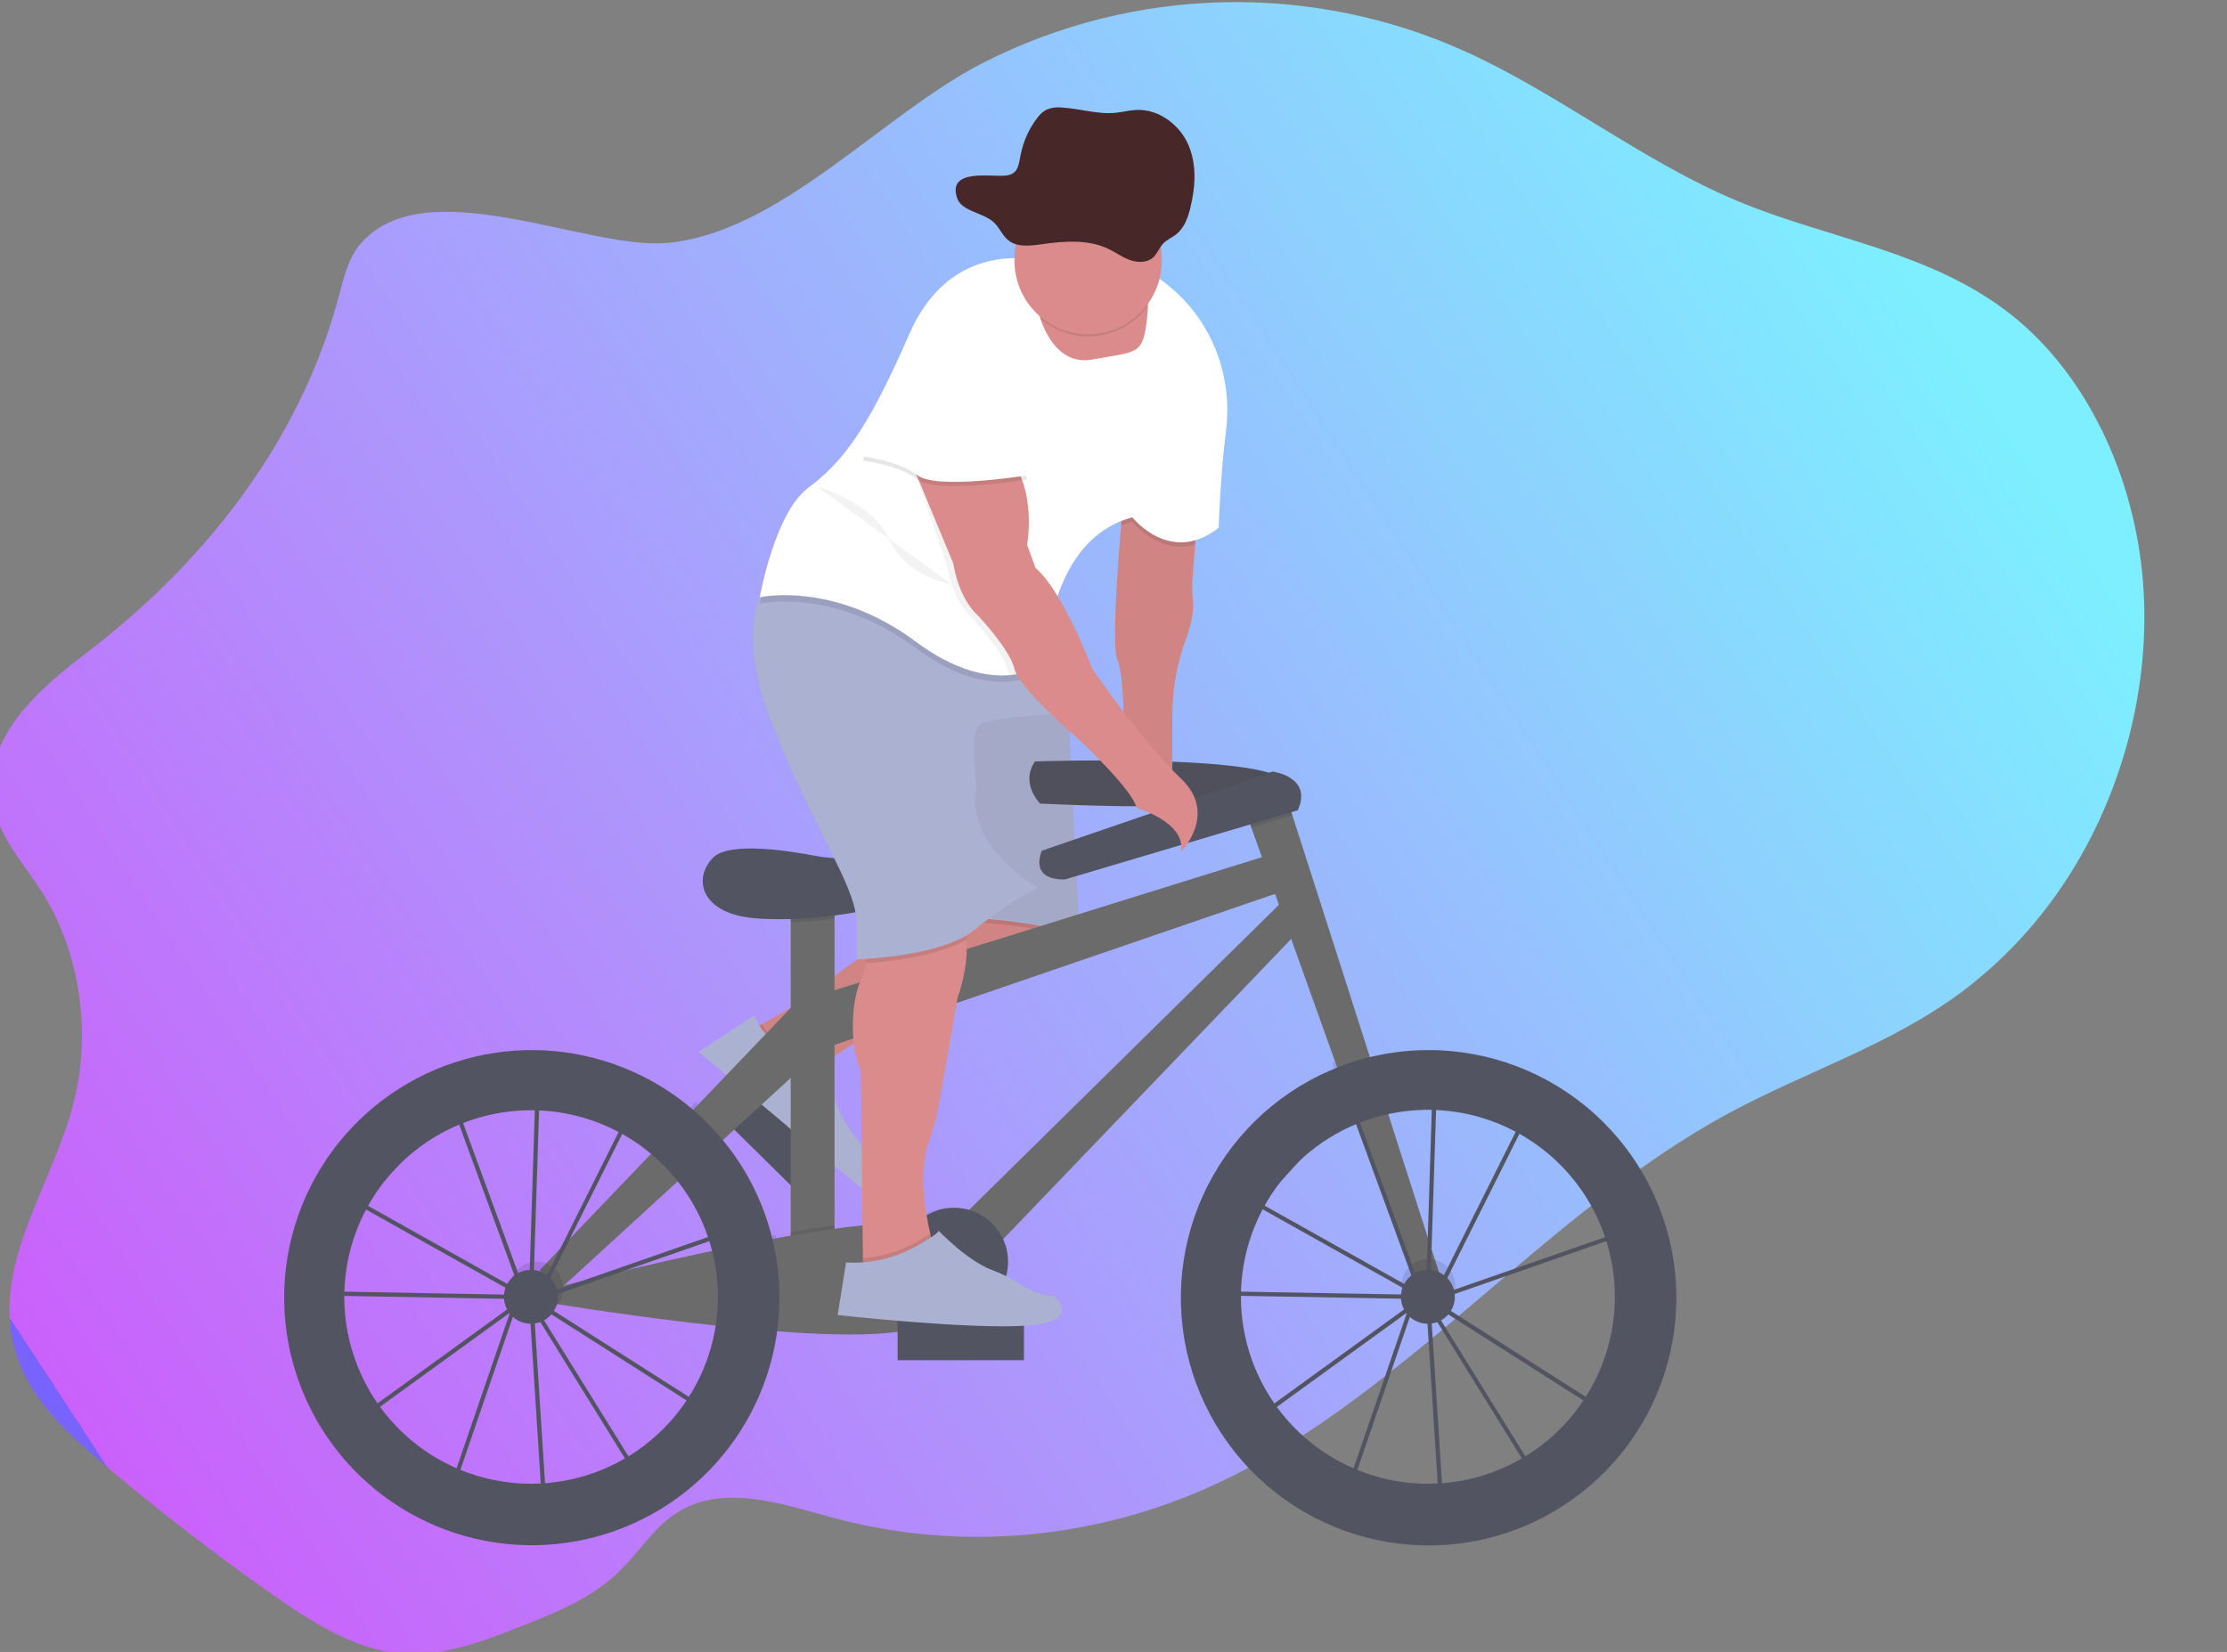 <svg width="1058" height="785" viewBox="0 0 1058 785" fill="none" xmlns="http://www.w3.org/2000/svg">
<rect x="0" y="0" width="1058" height="785" fill="#808080" stroke="none"/>
<g id="undraw_Ride_a_bicycle_2yok 1" clip-path="url(#clip0)">
<path id="Vector" d="M170.802 116.432C165.322 123.082 163.212 132.432 160.852 141.222C141.852 212.062 95.032 269.042 41.712 309.742C19.132 326.982 -8.358 350.102 -3.418 381.012C-0.758 397.612 10.912 409.832 19.582 423.352C37.772 451.662 43.672 490.142 35.002 524.032C25.142 562.592 -2.418 598.572 6.112 637.562C11.372 661.562 29.232 678.642 46.402 693.322C73.189 716.209 100.829 737.649 129.322 757.642C148.422 771.042 168.742 784.082 191.002 785.782C210.602 787.282 229.802 779.832 248.412 772.482C264.672 766.052 281.342 759.362 294.472 746.482C303.042 738.072 309.872 727.222 319.392 720.342C341.752 704.182 370.472 714.422 396.112 721.342C456.612 737.582 521.362 731.652 578.932 704.602C667.242 663.102 734.552 575.952 820.932 529.192C858.072 509.082 898.472 496.602 932.862 470.702C952.237 455.956 968.887 437.938 982.062 417.462C1008.06 377.352 1022.12 326.212 1018.06 276.152C1014 226.092 991.252 177.852 955.522 149.592C917.272 119.342 868.962 113.692 825.442 95.532C780.502 76.772 740.522 44.532 696.012 24.402C659.996 8.159 620.8 0.185 581.3 1.066C541.8 1.947 502.998 11.66 467.742 29.492C419.302 53.992 370.202 111.152 316.252 115.492C277.812 118.492 200.822 80.012 170.802 116.432Z" fill="url(#paint0_linear)"/>
<g id="man-bike">
<path id="Vector_2" d="M390.47 551.194L347.763 509.05L334.417 522.574L377.124 564.718L390.47 551.194Z" fill="#535461"/>
<path id="Vector_3" d="M357.95 488.881C357.95 488.881 382.74 475.801 392.32 467.381C398.087 462.335 404.288 457.808 410.85 453.851L441.95 434.921L506.95 429.921L509.95 440.921C509.95 440.921 514.95 456.921 464.95 470.921C414.95 484.921 389.95 506.921 389.95 506.921C389.95 506.921 357.95 517.881 357.95 488.881Z" fill="#DB8B8B"/>
<path id="Vector_4" opacity="0.1" d="M392.6 504.751C390.83 506.101 389.95 506.881 389.95 506.881C389.95 506.881 357.95 517.881 357.95 488.881C357.95 488.881 359.5 488.061 361.95 486.691C364.425 490.721 367.893 494.05 372.021 496.359C376.149 498.669 380.8 499.881 385.53 499.881H388.92L392.6 504.751Z" fill="black"/>
<path id="Vector_5" opacity="0.05" d="M509.01 446.441C506.23 452.331 496.64 462.011 464.95 470.881C424.34 482.251 400.22 498.881 392.6 504.751C390.83 506.101 389.95 506.881 389.95 506.881C389.95 506.881 357.95 517.881 357.95 488.881C357.95 488.881 359.5 488.061 361.95 486.691C369.38 482.621 385.11 473.691 392.29 467.341C398.056 462.294 404.257 457.766 410.82 453.811L441.92 434.881L453.5 433.991L506.92 429.881L509.92 440.881C509.92 440.881 510.62 443.031 509.01 446.441Z" fill="black"/>
<path id="Vector_6" d="M358.45 482.381L331.95 499.881L409.55 564.881C409.55 564.881 420.95 557.881 414.95 549.881C414.95 549.881 394.95 532.881 393.95 508.881L387.95 500.881H384.56C378.828 500.882 373.237 499.102 368.559 495.788C363.882 492.474 360.35 487.789 358.45 482.381V482.381Z" fill="#ABB1D1"/>
<path id="Vector_7" opacity="0.1" d="M509.01 446.441C493.01 438.711 453.95 437.881 453.95 437.881L453.53 433.991L506.95 429.881L509.95 440.881C509.95 440.881 510.62 443.031 509.01 446.441Z" fill="black"/>
<path id="Vector_8" d="M453.95 435.881C453.95 435.881 500.95 436.881 512.95 446.881L506.95 325.881H441.95L453.95 435.881Z" fill="#ABB1D1"/>
<path id="Vector_9" opacity="0.05" d="M453.95 435.381C453.95 435.381 500.95 436.381 512.95 446.381L506.95 325.381H441.95L453.95 435.381Z" fill="black"/>
<path id="Vector_10" d="M491.71 361.841C491.71 361.841 609.36 357.841 611.76 373.051C614.16 388.261 494.11 381.851 494.11 381.851C494.11 381.851 484.51 372.241 491.71 361.841Z" fill="#535461"/>
<path id="Vector_11" opacity="0.05" d="M491.71 361.841C491.71 361.841 609.36 357.841 611.76 373.051C614.16 388.261 494.11 381.851 494.11 381.851C494.11 381.851 484.51 372.241 491.71 361.841Z" fill="black"/>
<path id="Vector_12" d="M396.47 422.671H375.66V603.551H396.47V422.671Z" fill="#6B6B6C"/>
<path id="Vector_13" opacity="0.1" d="M396.47 422.661V436.591C389.55 437.491 382.47 438.061 375.66 438.281V422.661H396.47Z" fill="black"/>
<path id="Vector_14" d="M394.91 407.671C391.99 407.445 389.086 407.054 386.21 406.501C374.93 404.341 346.49 399.811 338.84 407.501C329.24 417.101 332.44 433.911 358.05 436.311C383.66 438.711 427.68 432.311 436.49 422.701C436.49 422.661 420.56 409.641 394.91 407.671Z" fill="#535461"/>
<path id="Vector_15" d="M390.87 472.291L609.37 404.261L616.57 421.071L392.47 497.901L390.87 472.291Z" fill="#6B6B6C"/>
<path id="Vector_16" d="M455.7 579.541L613.37 424.271L622.17 437.071L471.7 593.941L455.7 579.541Z" fill="#6B6B6C"/>
<path id="Vector_17" opacity="0.1" d="M657.05 526.741C652.054 528.033 647.182 529.763 642.49 531.911L632.93 505.201C637.947 503.014 643.114 501.186 648.39 499.731L657.05 526.741Z" fill="black"/>
<path id="Vector_18" d="M683.8 605.151L672.6 611.551L594.46 393.221L590.96 383.451L609.37 373.041L613.98 387.421L683.8 605.151Z" fill="#6B6B6C"/>
<path id="Vector_19" opacity="0.1" d="M613.98 387.421L594.46 393.221L590.96 383.451L609.37 373.041L613.98 387.421Z" fill="black"/>
<path id="Vector_20" d="M494.91 404.261L604.56 366.641C604.56 366.641 623.77 369.041 616.56 385.051L506.12 417.861C506.12 417.861 489.32 419.461 494.91 404.261Z" fill="#535461"/>
<path id="Vector_21" opacity="0.1" d="M371.26 612.751C371.259 618.885 370.784 625.01 369.84 631.071C360.24 630.381 350.32 629.381 340.6 628.381C342.759 616.49 342.491 604.285 339.81 592.501C349.28 590.501 358.95 588.591 368.39 586.861C370.303 595.358 371.265 604.041 371.26 612.751V612.751Z" fill="black"/>
<path id="Vector_22" opacity="0.1" d="M396.47 582.271V603.541H375.66V585.541C382.86 584.291 389.86 583.181 396.47 582.271Z" fill="black"/>
<path id="Vector_23" d="M262.01 612.381C262.01 612.381 430.09 568.381 443.69 585.171C457.29 601.961 471.7 624.381 429.32 632.381C386.94 640.381 258.84 618.771 258.84 618.771L262.01 612.381Z" fill="#6B6B6C"/>
<path id="Vector_24" opacity="0.1" d="M344.68 538.261L323.32 557.811C319.537 552.955 315.261 548.504 310.56 544.531L330.5 523.701C335.634 528.14 340.378 533.011 344.68 538.261V538.261Z" fill="black"/>
<path id="Vector_25" d="M256.41 603.551L382.06 472.291L386.07 502.701L262.81 615.551L256.41 603.551Z" fill="#6B6B6C"/>
<path id="Vector_26" opacity="0.1" d="M254.81 625.161C261.885 625.161 267.62 619.426 267.62 612.351C267.62 605.276 261.885 599.541 254.81 599.541C247.735 599.541 242 605.276 242 612.351C242 619.426 247.735 625.161 254.81 625.161Z" fill="black"/>
<path id="Vector_27" opacity="0.1" d="M678.6 623.961C685.675 623.961 691.41 618.226 691.41 611.151C691.41 604.076 685.675 598.341 678.6 598.341C671.525 598.341 665.79 604.076 665.79 611.151C665.79 618.226 671.525 623.961 678.6 623.961Z" fill="black"/>
<path id="Vector_28" opacity="0.1" d="M451.69 625.161C465.834 625.161 477.3 613.695 477.3 599.551C477.3 585.407 465.834 573.941 451.69 573.941C437.546 573.941 426.08 585.407 426.08 599.551C426.08 613.695 437.546 625.161 451.69 625.161Z" fill="black"/>
<path id="Vector_29" d="M453.3 625.161C467.444 625.161 478.91 613.695 478.91 599.551C478.91 585.407 467.444 573.941 453.3 573.941C439.156 573.941 427.69 585.407 427.69 599.551C427.69 613.695 439.156 625.161 453.3 625.161Z" fill="#535461"/>
<path id="Vector_30" d="M446.462 597.627L446.454 597.633C443.447 599.882 442.832 604.143 445.081 607.151L465.407 634.331C467.656 637.339 471.918 637.954 474.925 635.705L474.933 635.699C477.941 633.449 478.555 629.188 476.306 626.181L455.98 599C453.731 595.993 449.47 595.378 446.462 597.627Z" fill="#6C63FF"/>
<path id="Vector_31" d="M568.95 243.881L566.57 273.991C566.296 277.805 566.346 281.635 566.72 285.441C567.03 288.811 566.72 294.711 563.42 303.711C559.183 315.208 556.993 327.358 556.95 339.611V373.881L533.95 369.881C533.95 369.881 534.95 321.881 530.95 313.881C526.95 305.881 533.95 234.881 533.95 234.881L568.95 243.881Z" fill="#DB8B8B"/>
<path id="Vector_32" opacity="0.05" d="M567.77 258.801L566.57 273.991C566.3 277.802 566.353 281.629 566.73 285.431C567.04 288.801 566.73 294.701 563.43 303.711C559.193 315.208 557.003 327.358 556.96 339.611V373.881L533.96 369.881C533.96 369.881 534.96 321.881 530.96 313.881C528.13 308.211 530.81 270.941 532.62 249.671C533.37 240.921 533.96 234.881 533.96 234.881L568.96 243.881L567.77 258.801Z" fill="black"/>
<path id="Vector_33" d="M454.97 473.881L446.32 523.081C445.229 529.65 443.556 536.109 441.32 542.381C436.25 556.241 439.49 575.671 441.95 586.271C443.04 590.951 443.95 593.911 443.95 593.911L417.95 607.911L409.95 601.911V597.911L408.95 508.911C402.95 494.911 404.95 473.911 408.95 465.911C410.087 463.282 410.887 460.52 411.33 457.691C413.33 446.971 413.95 431.911 413.95 431.911C413.95 431.911 429.95 404.911 448.95 422.911C455.95 429.541 458.61 438.211 459.17 446.511C460.15 460.721 454.97 473.881 454.97 473.881Z" fill="#DB8B8B"/>
<path id="Vector_34" opacity="0.1" d="M459.17 446.481C445.3 454.721 421.17 457.051 411.33 457.661C413.33 446.941 413.95 431.881 413.95 431.881C413.95 431.881 429.95 404.881 448.95 422.881C455.95 429.511 458.61 438.181 459.17 446.481Z" fill="black"/>
<path id="Vector_35" d="M492.95 421.881C482.316 427.544 472.267 434.243 462.95 441.881C446.95 454.881 406.95 455.881 406.95 455.881V440.881C407.95 422.881 390.95 402.881 367.95 346.881C353.26 311.121 357.33 290.881 362.19 280.881C364.95 275.231 367.95 272.881 367.95 272.881L492.95 296.881L497.42 310.281L506.95 338.881C506.95 338.881 471.95 340.881 465.95 343.881C459.95 346.881 463.95 373.881 463.95 373.881C457.95 401.881 492.95 421.881 492.95 421.881Z" fill="#ABB1D1"/>
<path id="Vector_36" opacity="0.1" d="M568.95 243.881L567.77 258.801C550.37 263.801 537.95 247.881 537.95 247.881C536.135 248.367 534.352 248.965 532.61 249.671C533.36 240.921 533.95 234.881 533.95 234.881L568.95 243.881Z" fill="black"/>
<path id="Vector_37" opacity="0.1" d="M497.42 310.281C496.95 314.951 496.95 317.881 496.95 317.881C496.95 317.881 473.95 336.881 434.95 307.881C395.95 278.881 360.95 286.881 360.95 286.881C360.95 286.881 361.36 284.561 362.19 280.881C364.95 275.231 367.95 272.881 367.95 272.881L492.95 296.881L497.42 310.281Z" fill="black"/>
<path id="Vector_38" d="M582.43 204.831C579.82 225.181 578.95 250.831 578.95 250.831C555.95 268.831 537.95 245.831 537.95 245.831C516.23 251.661 506.02 270.671 501.21 287.261C498.634 296.235 497.202 305.498 496.95 314.831C496.95 314.831 490.87 319.831 479.67 320.831C469.08 321.721 453.9 318.961 434.95 304.831C395.95 275.831 360.95 283.831 360.95 283.831C360.95 283.831 367.95 243.831 383.95 231.831C399.95 219.831 411.95 204.831 431.95 158.831C451.95 112.831 492.95 123.831 492.95 123.831C492.95 123.831 494.95 114.831 531.95 123.831C540.962 126.193 549.304 130.612 556.32 136.741C576.11 153.381 585.71 179.191 582.43 204.831Z" fill="white"/>
<path id="Vector_39" d="M545.32 146.381C545.27 147.711 545.16 149.191 544.98 150.841C542.98 168.841 540.98 166.841 518.98 170.841C505.3 173.331 498.19 161.901 494.77 152.901C493.532 149.641 492.598 146.273 491.98 142.841L539.98 134.841C539.98 134.841 545.73 133.231 545.32 146.381Z" fill="#DB8B8B"/>
<path id="Vector_40" opacity="0.05" d="M501.21 287.311C498.634 296.285 497.202 305.548 496.95 314.881C496.95 314.881 490.87 319.881 479.67 320.881C479.354 320.244 479.113 319.573 478.95 318.881C476.95 309.881 461.95 293.881 461.95 293.881C451.95 284.881 449.95 268.881 449.95 268.881L433.45 220.381L427.95 215.881C427.95 215.881 450.95 197.881 470.95 212.881C490.95 227.881 484.95 259.881 484.95 259.881L488.95 270.881C493.1 274.381 497.32 280.551 501.21 287.311Z" fill="black"/>
<path id="Vector_41" d="M430.95 214.881L452.95 267.881C452.95 267.881 454.95 283.881 464.95 292.881C464.95 292.881 479.95 308.881 481.95 317.881C483.95 326.881 511.95 350.881 511.95 350.881C511.95 350.881 537.95 374.881 539.95 383.881C539.95 383.881 563.95 390.881 560.95 404.881C560.95 404.881 578.95 386.881 560.95 369.881C542.95 352.881 518.95 317.881 518.95 317.881C518.95 317.881 504.95 280.881 491.95 269.881L487.95 258.881C487.95 258.881 493.95 226.881 473.95 211.881C453.95 196.881 430.95 214.881 430.95 214.881Z" fill="#DB8B8B"/>
<path id="Vector_42" opacity="0.1" d="M443.95 593.881L417.95 607.881L409.95 601.881V597.881C418.934 597.243 427.663 594.609 435.5 590.171C437.9 588.811 440.16 587.471 441.97 586.291C443.02 590.921 443.95 593.881 443.95 593.881Z" fill="black"/>
<path id="Vector_43" opacity="0.1" d="M473.95 172.881L487.95 227.881C487.95 227.881 444.95 234.881 435.95 227.881C426.95 220.881 409.95 218.881 409.95 218.881C409.95 218.881 427.95 166.881 437.95 160.881C447.95 154.881 473.95 172.881 473.95 172.881Z" fill="black"/>
<path id="Vector_44" d="M473.95 170.881L487.95 225.881C487.95 225.881 444.95 232.881 435.95 225.881C426.95 218.881 409.95 216.881 409.95 216.881C409.95 216.881 427.95 164.881 437.95 158.881C447.95 152.881 473.95 170.881 473.95 170.881Z" fill="white"/>
<path id="Vector_45" opacity="0.1" d="M545.32 145.381C542.519 149.247 538.957 152.499 534.853 154.938C530.748 157.376 526.188 158.949 521.453 159.56C516.718 160.171 511.909 159.806 507.32 158.489C502.731 157.172 498.46 154.93 494.77 151.901C493.532 148.641 492.598 145.273 491.98 141.841L539.98 133.841C539.98 133.841 545.73 132.231 545.32 145.381Z" fill="black"/>
<path id="Vector_46" d="M551.95 123.881C551.95 133.163 548.263 142.066 541.699 148.63C535.135 155.193 526.233 158.881 516.95 158.881C507.667 158.881 498.765 155.193 492.201 148.63C485.638 142.066 481.95 133.163 481.95 123.881C481.95 123.301 481.95 122.721 481.95 122.141C482.181 112.858 486.09 104.048 492.816 97.647C499.543 91.246 508.537 87.78 517.82 88.011C527.103 88.242 535.913 92.15 542.314 98.877C548.715 105.604 552.181 114.598 551.95 123.881V123.881Z" fill="#DB8B8B"/>
<path id="Vector_47" opacity="0.05" d="M388.45 231.381C388.45 231.381 414.45 238.381 422.45 256.381C430.45 274.381 452.09 277.671 452.09 277.671" fill="black"/>
<path id="Vector_48" d="M486.45 627.381H426.45V646.381H486.45V627.381Z" fill="#535461"/>
<path id="Vector_49" d="M435.46 592.121C440.83 589.121 445.54 586.121 445.95 584.881C445.95 584.881 459.5 599.181 471.57 603.621C475.629 605.12 479.514 607.051 483.16 609.381C487.94 612.381 494.76 615.911 500.95 615.911C500.95 615.911 514.95 627.911 487.95 629.911C460.95 631.911 397.95 624.911 397.95 624.911L401.95 599.911C413.637 600.596 425.274 597.891 435.46 592.121Z" fill="#ABB1D1"/>
</g>
<g id="Left-wheel">
<path id="Vector_50" d="M257.725 717.778L251.455 619.838L251.325 619.628L245.005 621.828L215.925 706.678L169.675 673.888L243.345 620.478L243.415 620.268L243.835 620.118L248.585 616.668L171.345 573.358L152.425 594.158L155.425 613.658L244.245 615.278V617.278L153.765 615.658L150.345 593.518L176.245 565.058L214.995 519.858L215.685 521.728L223.885 512.728L254.345 518.188V516.978L256.345 517.038V518.548L301.705 526.668L259.415 611.278L253.245 615.748V616.248V616.808L351.045 582.728L339.435 673.938L256.435 621.068L253.515 619.428L302.455 698.308L257.725 717.778ZM253.725 623.438L259.575 714.818L299.625 697.438L253.725 623.438ZM173.145 673.868L214.935 703.498L242.275 623.758L173.145 673.868ZM255.465 618.208L257.555 619.378L337.905 670.578L348.705 585.708L255.465 618.208ZM248.365 611.008L250.875 615.058L251.315 614.738L254.315 520.208L224.575 514.888L216.415 523.888L248.365 611.008ZM172.945 571.948L247.785 613.948L246.485 611.818L214.905 525.548L177.715 566.418L172.945 571.948ZM256.345 520.558L253.345 613.278L257.865 609.998L298.775 528.178L256.345 520.558Z" fill="#535461"/>
<path id="Vector_51" d="M367.415 590.738C363.405 572.919 355.285 556.283 343.705 542.158C339.406 536.909 334.666 532.038 329.535 527.598C309.809 510.567 284.986 500.568 258.962 499.17C232.938 497.771 207.187 505.053 185.749 519.873C164.311 534.693 148.401 556.211 140.515 581.05C132.629 605.89 133.214 632.645 142.178 657.116C151.142 681.587 167.978 702.39 190.042 716.258C212.107 730.127 238.152 736.277 264.09 733.743C290.028 731.208 314.39 720.134 333.353 702.257C352.317 684.379 364.807 660.712 368.865 634.968C369.809 628.907 370.284 622.783 370.285 616.648C370.292 607.932 369.329 599.242 367.415 590.738ZM252.225 705.088C233.993 705.069 216.209 699.435 201.292 688.953C186.374 678.47 175.047 663.648 168.851 646.501C162.655 629.354 161.89 610.715 166.66 593.118C171.43 575.521 181.505 559.82 195.513 548.15C209.521 536.48 226.783 529.408 244.953 527.895C263.122 526.381 281.316 530.501 297.062 539.693C312.807 548.884 325.34 562.703 332.956 579.268C340.571 595.834 342.9 614.343 339.625 632.278C335.875 652.722 325.076 671.203 309.107 684.506C293.137 697.809 273.01 705.093 252.225 705.088V705.088Z" fill="#535461"/>
<path id="Vector_52" d="M252.225 629.058C259.3 629.058 265.035 623.323 265.035 616.248C265.035 609.174 259.3 603.438 252.225 603.438C245.15 603.438 239.415 609.174 239.415 616.248C239.415 623.323 245.15 629.058 252.225 629.058Z" fill="#535461"/>
</g>
<g id="Right-wheel">
<path id="Vector_53" d="M683.847 717.78L677.587 619.88L677.457 619.67L671.137 621.87L642.047 706.68L595.797 673.88L669.487 620.47L669.557 620.26L669.977 620.11L674.727 616.66L597.487 573.35L578.557 594.15L581.557 613.65L670.357 615.23V617.23L579.877 615.61L576.477 593.5L602.367 565.05L641.087 519.88L641.777 521.75L649.977 512.75L680.517 518.22V517.01L682.517 517.07V518.58L727.877 526.7L685.547 611.35L679.377 615.82V616.32V616.88L777.187 582.8L765.577 674.01L682.577 621.14L679.657 619.5L728.597 698.39L683.847 717.78ZM679.847 623.44L685.697 714.82L725.747 697.44L679.847 623.44ZM599.277 673.88L641.067 703.51L668.407 623.77L599.277 673.88ZM681.597 618.22L683.687 619.39L764.037 670.59L774.837 585.72L681.597 618.22ZM674.497 611.02L677.007 615.07L677.447 614.75L680.447 520.22L650.707 514.88L642.547 523.88L674.497 611.02ZM599.107 571.97L673.947 613.97L672.647 611.84L641.067 525.57L603.867 566.45L599.107 571.97ZM682.477 520.58L679.477 613.27L683.997 609.99L724.907 528.17L682.477 520.58Z" fill="#535461"/>
<path id="Vector_54" d="M678.757 499C668.144 498.988 657.578 500.415 647.347 503.24C642.071 504.695 636.904 506.523 631.887 508.71C605.157 520.297 583.674 541.387 571.594 567.898C559.514 594.41 557.697 624.459 566.492 652.233C575.287 680.008 594.071 703.533 619.209 718.259C644.348 732.984 674.054 737.863 702.582 731.952C731.109 726.04 756.431 709.759 773.648 686.257C790.865 662.755 798.754 633.702 795.789 604.72C792.823 575.738 779.215 548.885 757.595 529.356C735.975 509.828 707.881 499.012 678.747 499H678.757ZM678.357 705.09C658.076 705.082 638.408 698.137 622.62 685.407C606.831 672.678 595.872 654.931 591.562 635.113C587.252 615.295 589.851 594.599 598.928 576.463C608.004 558.326 623.011 543.84 641.457 535.41C646.149 533.262 651.021 531.532 656.017 530.24C668.229 527.07 680.977 526.537 693.411 528.678C705.845 530.818 717.681 535.581 728.13 542.652C738.58 549.722 747.404 558.937 754.015 569.683C760.627 580.429 764.873 592.46 766.473 604.975C768.073 617.49 766.989 630.202 763.293 642.265C759.598 654.329 753.375 665.467 745.04 674.939C736.704 684.41 726.447 691.998 714.951 697.196C703.455 702.395 690.984 705.086 678.367 705.09H678.357Z" fill="#535461"/>
<path id="Vector_55" d="M678.357 629.06C685.432 629.06 691.167 623.325 691.167 616.25C691.167 609.175 685.432 603.44 678.357 603.44C671.282 603.44 665.547 609.175 665.547 616.25C665.547 623.325 671.282 629.06 678.357 629.06Z" fill="#535461"/>
</g>
<g id="Hat">
<path id="Vector_56" opacity="0.1" d="M548.48 112.99C548.483 116.216 548.039 119.426 547.16 122.53C544.455 123.12 541.633 122.861 539.08 121.79C535.34 120.32 532.13 117.79 528.54 115.97C518.43 110.85 506.4 111.86 495.2 113.55C489.64 114.39 483.33 115.17 478.96 111.63C478.81 111.511 478.666 111.385 478.53 111.25C478.761 101.967 482.67 93.157 489.396 86.756C496.123 80.356 505.117 76.889 514.4 77.12C523.683 77.351 532.493 81.26 538.894 87.987C545.295 94.713 548.761 103.707 548.53 112.99H548.48Z" fill="black"/>
<path id="Vector_57" d="M454.624 93.927C456.754 100.607 466.984 100.817 472.234 105.737C474.964 108.297 476.234 112.077 479.234 114.357C483.404 117.537 489.424 116.837 494.734 116.077C505.424 114.557 516.904 113.647 526.544 118.257C529.964 119.887 533.034 122.167 536.604 123.497C540.174 124.827 544.604 124.987 547.504 122.627C549.824 120.737 550.674 117.627 552.774 115.547C554.404 113.907 556.674 112.987 558.534 111.547C562.614 108.467 564.374 103.447 565.534 98.647C567.934 88.767 568.624 78.117 564.534 68.747C560.444 59.377 550.604 51.747 539.864 52.237C536.574 52.387 533.364 53.237 530.084 53.597C521.534 54.467 513.084 51.597 504.504 51.107C502.015 50.804 499.49 51.148 497.174 52.107C495.427 53.078 493.92 54.427 492.764 56.057C488.836 61.202 486.146 67.184 484.904 73.537C483.904 78.327 483.854 82.667 477.984 83.407C471.314 84.287 450.114 79.797 454.624 93.927Z" fill="#472727"/>
</g>
</g>
<defs>
<linearGradient id="paint0_linear" x1="918.072" y1="146.002" x2="58.072" y2="708.002" gradientUnits="userSpaceOnUse">
<stop stop-color="#7DEFFF"/>
<stop offset="1" stop-color="#CA61FB"/>
<stop offset="1" stop-color="#FF63EF"/>
<stop offset="1" stop-color="#7963FF"/>
</linearGradient>
<clipPath id="clip0">
<rect width="1057.7" height="784.98" fill="white"/>
</clipPath>
</defs>
</svg>

